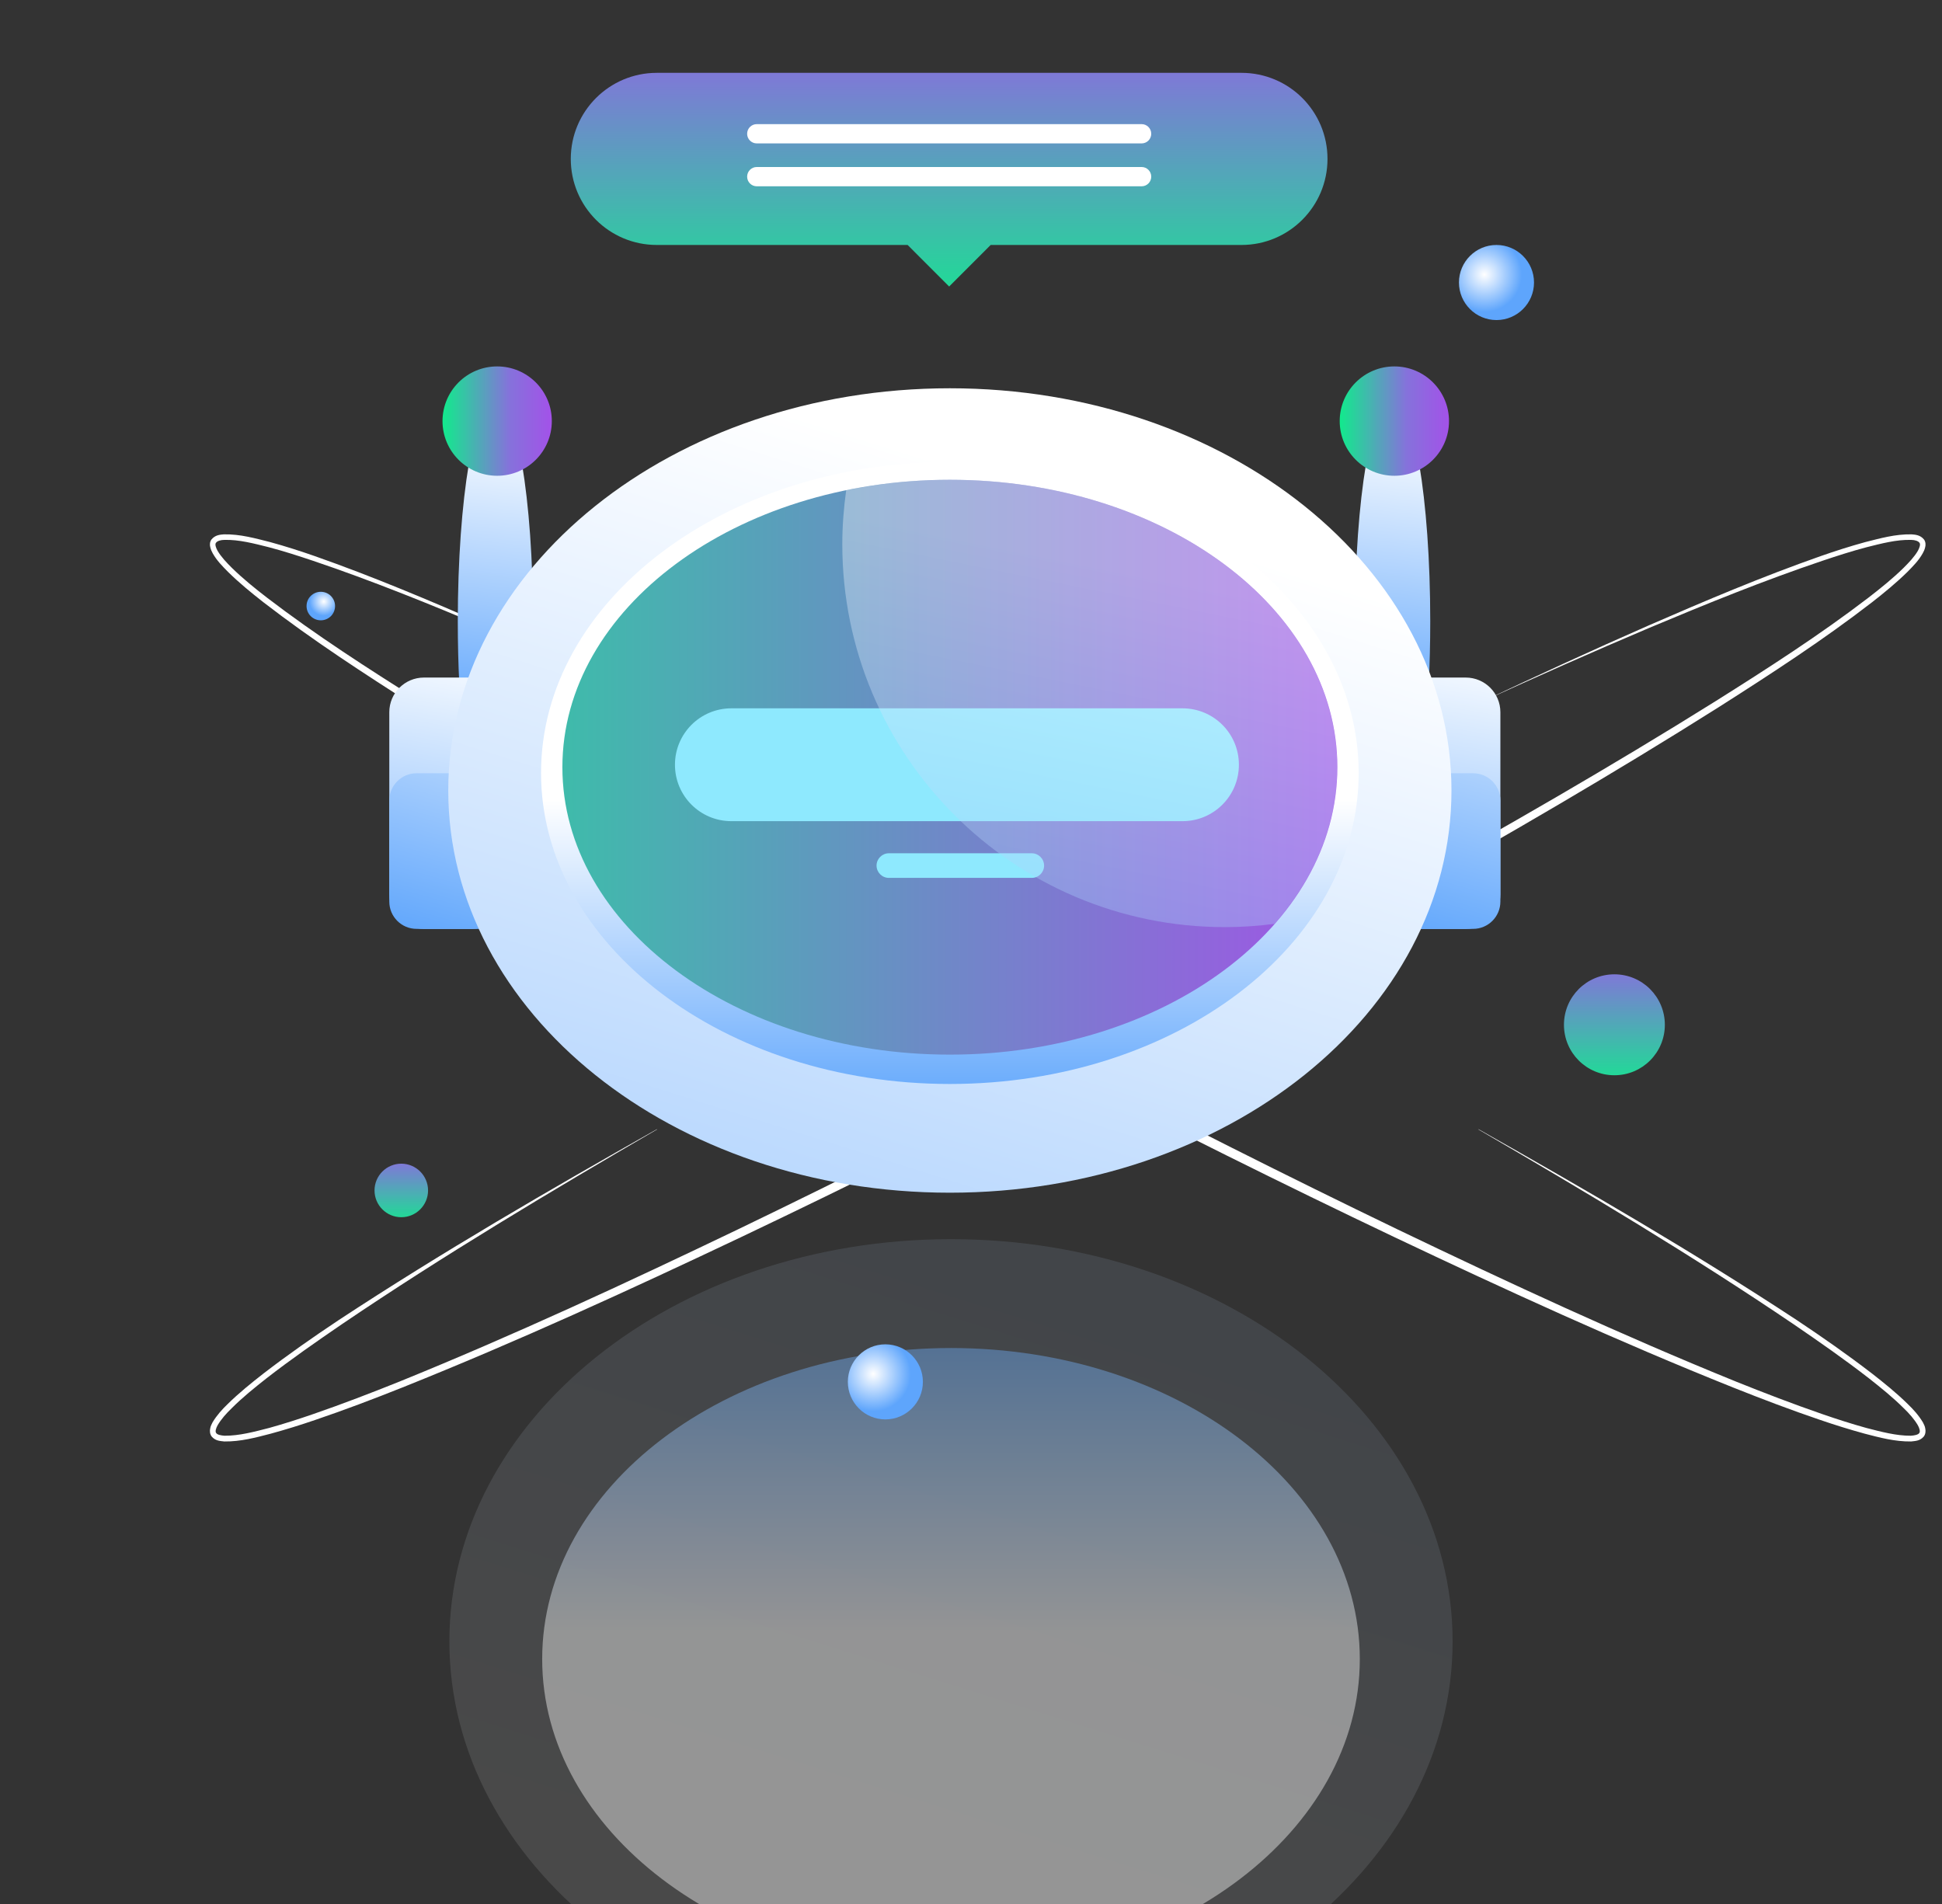 <svg width="154" height="151" viewBox="0 0 154 151" fill="none" xmlns="http://www.w3.org/2000/svg">
<rect x="0" y="0" width="154" height="151" fill="#333333" stroke="none"/>
<g clip-path="url(#clip0_2383_816)">
<path opacity="0.11" d="M75.413 162.053C97.382 162.053 115.19 147.773 115.19 130.158C115.19 112.543 97.382 98.263 75.413 98.263C53.445 98.263 35.636 112.543 35.636 130.158C35.636 147.773 53.445 162.053 75.413 162.053Z" fill="url(#paint0_linear_2383_816)"/>
<path opacity="0.42" d="M75.413 156.22C93.317 156.22 107.832 145.178 107.832 131.557C107.832 117.936 93.317 106.894 75.413 106.894C57.509 106.894 42.995 117.936 42.995 131.557C42.995 145.178 57.509 156.22 75.413 156.22Z" fill="url(#paint1_linear_2383_816)"/>
<path d="M132.022 81.263C132.022 83.475 130.233 85.265 128.021 85.265C125.81 85.265 124.021 83.475 124.021 81.263C124.021 79.05 125.81 77.26 128.021 77.26C130.233 77.26 132.022 79.05 132.022 81.263Z" fill="url(#paint2_linear_2383_816)"/>
<path d="M33.945 94.399C33.945 95.571 32.993 96.522 31.823 96.522C30.652 96.522 29.7 95.571 29.7 94.399C29.7 93.228 30.652 92.276 31.823 92.276C32.993 92.276 33.945 93.228 33.945 94.399Z" fill="url(#paint3_linear_2383_816)"/>
<path d="M70.209 106.601C71.852 106.601 73.185 107.935 73.185 109.578C73.185 111.221 71.852 112.555 70.209 112.555C68.567 112.555 67.233 111.221 67.233 109.578C67.233 107.935 68.567 106.601 70.209 106.601Z" fill="url(#paint4_radial_2383_816)"/>
<path d="M26.57 48.058C26.57 48.684 26.066 49.189 25.44 49.189C24.814 49.189 24.31 48.684 24.31 48.058C24.31 47.432 24.814 46.928 25.44 46.928C26.066 46.928 26.57 47.432 26.57 48.058Z" fill="url(#paint5_radial_2383_816)"/>
<g style="mix-blend-mode:overlay">
<path d="M117.247 89.543C125.785 94.359 134.266 99.28 142.462 104.665C144.503 106.023 146.519 107.431 148.463 108.927C149.43 109.684 150.39 110.457 151.276 111.327C151.723 111.758 152.146 112.222 152.487 112.791C152.561 112.946 152.65 113.092 152.674 113.287C152.715 113.466 152.699 113.718 152.561 113.906C152.252 114.272 151.87 114.263 151.552 114.304C150.251 114.32 149.064 113.995 147.869 113.686C146.682 113.361 145.503 112.994 144.34 112.596C142.015 111.807 139.722 110.936 137.437 110.025C128.33 106.381 119.41 102.29 110.556 98.092C101.701 93.879 92.927 89.502 84.219 85.012C75.527 80.482 66.9 75.829 58.346 71.029C49.8 66.222 41.319 61.301 33.026 56.062C28.887 53.427 24.773 50.759 20.878 47.749C19.91 46.992 18.959 46.212 18.073 45.341C17.634 44.894 17.195 44.455 16.869 43.877C16.788 43.731 16.715 43.576 16.674 43.389C16.625 43.218 16.634 42.966 16.764 42.787C17.056 42.421 17.447 42.397 17.756 42.372C19.057 42.348 20.244 42.69 21.439 42.99C22.626 43.316 23.797 43.69 24.96 44.097C29.595 45.724 34.107 47.635 38.604 49.596C43.092 51.564 47.54 53.614 51.971 55.712C47.515 53.679 43.035 51.686 38.522 49.775C34.01 47.879 29.464 46.033 24.83 44.471C23.667 44.08 22.504 43.706 21.333 43.397C20.163 43.104 18.951 42.779 17.788 42.812C17.504 42.812 17.219 42.901 17.13 43.039C17.024 43.153 17.122 43.438 17.252 43.674C17.536 44.162 17.967 44.609 18.39 45.032C19.252 45.878 20.203 46.643 21.171 47.391C25.049 50.36 29.18 53.012 33.319 55.615C41.62 60.805 50.126 65.685 58.679 70.444C67.241 75.202 75.893 79.806 84.593 84.305C93.277 88.835 102.026 93.244 110.848 97.499C119.679 101.737 128.566 105.861 137.64 109.546C139.909 110.457 142.194 111.335 144.503 112.132C145.657 112.531 146.82 112.905 147.991 113.23C149.162 113.531 150.365 113.857 151.528 113.849C151.796 113.832 152.113 113.775 152.195 113.637C152.292 113.531 152.219 113.263 152.089 113.027C151.804 112.539 151.398 112.083 150.967 111.669C150.113 110.814 149.162 110.05 148.202 109.293C146.275 107.797 144.267 106.398 142.242 105.015C134.136 99.524 125.712 94.497 117.247 89.568V89.543Z" fill="white"/>
</g>
<g style="mix-blend-mode:overlay">
<path d="M52.093 89.543C43.556 94.359 35.075 99.28 26.879 104.665C24.838 106.023 22.821 107.431 20.878 108.927C19.91 109.684 18.951 110.457 18.065 111.327C17.617 111.758 17.195 112.222 16.853 112.791C16.78 112.946 16.691 113.092 16.666 113.287C16.625 113.466 16.642 113.718 16.78 113.906C17.089 114.272 17.471 114.263 17.788 114.304C19.089 114.32 20.276 113.995 21.472 113.686C22.659 113.361 23.838 112.994 25 112.596C27.326 111.807 29.619 110.936 31.904 110.025C41.011 106.381 49.93 102.29 58.785 98.092C67.64 93.879 76.413 89.502 85.122 85.012C93.814 80.482 102.441 75.829 110.995 71.029C119.54 66.222 128.021 61.301 136.315 56.062C140.454 53.427 144.568 50.759 148.463 47.749C149.43 46.992 150.382 46.212 151.268 45.341C151.707 44.894 152.146 44.455 152.471 43.877C152.553 43.731 152.626 43.576 152.666 43.389C152.715 43.218 152.707 42.966 152.577 42.787C152.284 42.421 151.894 42.397 151.585 42.372C150.284 42.348 149.097 42.69 147.902 42.99C146.715 43.316 145.544 43.69 144.381 44.097C139.746 45.724 135.233 47.635 130.737 49.596C126.249 51.564 121.801 53.614 117.369 55.712C121.825 53.679 126.306 51.686 130.818 49.775C135.331 47.879 139.876 46.033 144.511 44.471C145.674 44.08 146.836 43.706 148.007 43.397C149.178 43.104 150.39 42.779 151.552 42.812C151.837 42.812 152.122 42.901 152.211 43.039C152.317 43.153 152.219 43.438 152.089 43.674C151.805 44.162 151.374 44.609 150.951 45.032C150.089 45.878 149.138 46.643 148.17 47.391C144.291 50.36 140.161 53.012 136.022 55.615C127.72 60.805 119.223 65.685 110.661 70.444C102.099 75.202 93.448 79.806 84.748 84.305C76.064 88.835 67.315 93.244 58.492 97.499C49.662 101.737 40.775 105.861 31.701 109.546C29.432 110.457 27.147 111.335 24.838 112.132C23.683 112.531 22.521 112.905 21.35 113.23C20.179 113.531 18.975 113.857 17.813 113.849C17.544 113.832 17.227 113.775 17.146 113.637C17.048 113.531 17.122 113.263 17.252 113.027C17.536 112.539 17.943 112.083 18.374 111.669C19.227 110.814 20.179 110.05 21.138 109.293C23.065 107.797 25.074 106.398 27.098 105.015C35.205 99.524 43.629 94.497 52.093 89.568V89.543Z" fill="white"/>
</g>
<path d="M98.457 5.776H52.085C48.321 5.776 45.263 8.826 45.263 12.601C45.263 16.375 48.312 19.425 52.085 19.425H71.974L75.267 22.72L78.56 19.425H98.448C102.213 19.425 105.27 16.375 105.27 12.601C105.27 8.826 102.221 5.776 98.448 5.776H98.457Z" fill="url(#paint6_linear_2383_816)"/>
<path d="M90.529 14.773H60.013C59.59 14.773 59.248 14.431 59.248 14.008C59.248 13.585 59.59 13.243 60.013 13.243H90.529C90.952 13.243 91.293 13.585 91.293 14.008C91.293 14.431 90.952 14.773 90.529 14.773Z" fill="white"/>
<path d="M90.529 11.372H60.013C59.59 11.372 59.248 11.031 59.248 10.608C59.248 10.185 59.59 9.843 60.013 9.843H90.529C90.952 9.843 91.293 10.185 91.293 10.608C91.293 11.031 90.952 11.372 90.529 11.372Z" fill="white"/>
<path d="M118.671 19.425C120.313 19.425 121.647 20.759 121.647 22.402C121.647 24.046 120.313 25.38 118.671 25.38C117.028 25.38 115.695 24.046 115.695 22.402C115.695 20.759 117.028 19.425 118.671 19.425Z" fill="url(#paint7_radial_2383_816)"/>
<path d="M113.296 54.273C113.377 52.687 113.418 51.003 113.418 49.262C113.418 39.541 112.084 31.659 110.434 31.659C108.783 31.659 107.45 39.541 107.45 49.262C107.45 51.003 107.49 52.687 107.572 54.273H113.288H113.296Z" fill="url(#paint8_linear_2383_816)"/>
<path d="M110.572 37.727C112.966 37.727 114.906 35.786 114.906 33.392C114.906 30.997 112.966 29.056 110.572 29.056C108.179 29.056 106.238 30.997 106.238 33.392C106.238 35.786 108.179 37.727 110.572 37.727Z" fill="url(#paint9_linear_2383_816)"/>
<path d="M42.149 54.273C42.23 52.687 42.271 51.003 42.271 49.262C42.271 39.541 40.937 31.659 39.287 31.659C37.636 31.659 36.303 39.541 36.303 49.262C36.303 51.003 36.343 52.687 36.425 54.273H42.141H42.149Z" fill="url(#paint10_linear_2383_816)"/>
<path d="M39.425 37.727C41.819 37.727 43.759 35.786 43.759 33.392C43.759 30.997 41.819 29.056 39.425 29.056C37.032 29.056 35.091 30.997 35.091 33.392C35.091 35.786 37.032 37.727 39.425 37.727Z" fill="url(#paint11_linear_2383_816)"/>
<path d="M116.231 53.728H112.377C110.859 53.728 109.629 54.959 109.629 56.477V70.916C109.629 72.434 110.859 73.665 112.377 73.665H116.231C117.749 73.665 118.98 72.434 118.98 70.916V56.477C118.98 54.959 117.749 53.728 116.231 53.728Z" fill="url(#paint12_linear_2383_816)"/>
<path d="M116.817 61.317H111.792C110.597 61.317 109.629 62.286 109.629 63.481V71.493C109.629 72.688 110.597 73.657 111.792 73.657H116.817C118.011 73.657 118.98 72.688 118.98 71.493V63.481C118.98 62.286 118.011 61.317 116.817 61.317Z" fill="url(#paint13_linear_2383_816)"/>
<path d="M37.474 53.728H33.62C32.102 53.728 30.871 54.959 30.871 56.477V70.916C30.871 72.434 32.102 73.665 33.62 73.665H37.474C38.992 73.665 40.222 72.434 40.222 70.916V56.477C40.222 54.959 38.992 53.728 37.474 53.728Z" fill="url(#paint14_linear_2383_816)"/>
<path d="M38.059 61.317H33.034C31.84 61.317 30.871 62.286 30.871 63.481V71.493C30.871 72.688 31.84 73.657 33.034 73.657H38.059C39.254 73.657 40.222 72.688 40.222 71.493V63.481C40.222 62.286 39.254 61.317 38.059 61.317Z" fill="url(#paint15_linear_2383_816)"/>
<path d="M75.324 94.578C97.292 94.578 115.101 80.299 115.101 62.684C115.101 45.069 97.292 30.789 75.324 30.789C53.355 30.789 35.547 45.069 35.547 62.684C35.547 80.299 53.355 94.578 75.324 94.578Z" fill="url(#paint16_linear_2383_816)"/>
<path d="M75.324 85.956C93.228 85.956 107.742 74.914 107.742 61.293C107.742 47.672 93.228 36.629 75.324 36.629C57.42 36.629 42.905 47.672 42.905 61.293C42.905 74.914 57.42 85.956 75.324 85.956Z" fill="url(#paint17_linear_2383_816)"/>
<path d="M75.324 83.629C92.294 83.629 106.051 73.425 106.051 60.837C106.051 48.249 92.294 38.045 75.324 38.045C58.354 38.045 44.597 48.249 44.597 60.837C44.597 73.425 58.354 83.629 75.324 83.629Z" fill="url(#paint18_linear_2383_816)"/>
<path d="M93.773 65.116H57.996C55.525 65.116 53.524 63.115 53.524 60.642C53.524 58.169 55.525 56.168 57.996 56.168H93.773C96.245 56.168 98.245 58.169 98.245 60.642C98.245 63.115 96.245 65.116 93.773 65.116Z" fill="#8EE9FE"/>
<path d="M81.82 69.614H70.486C69.949 69.614 69.51 69.175 69.51 68.638C69.51 68.101 69.949 67.662 70.486 67.662H81.82C82.357 67.662 82.796 68.101 82.796 68.638C82.796 69.175 82.365 69.614 81.82 69.614Z" fill="#8EE9FE"/>
<path style="mix-blend-mode:overlay" opacity="0.36" d="M75.324 38.045C72.478 38.045 69.722 38.338 67.103 38.874C66.908 40.274 66.794 41.697 66.794 43.153C66.794 59.926 80.381 73.519 97.148 73.519C98.481 73.519 99.79 73.421 101.075 73.258C104.214 69.687 106.043 65.425 106.043 60.837C106.043 48.245 92.285 38.045 75.316 38.045H75.324Z" fill="url(#paint19_linear_2383_816)"/>
</g>
<defs>
<linearGradient id="paint0_linear_2383_816" x1="67.973" y1="153.853" x2="109.252" y2="22.485" gradientUnits="userSpaceOnUse">
<stop stop-color="white"/>
<stop offset="1" stop-color="#5EA5FC"/>
</linearGradient>
<linearGradient id="paint1_linear_2383_816" x1="75.413" y1="129.434" x2="75.413" y2="104.592" gradientUnits="userSpaceOnUse">
<stop stop-color="white"/>
<stop offset="1" stop-color="#5EA5FC"/>
</linearGradient>
<linearGradient id="paint2_linear_2383_816" x1="128.032" y1="88.121" x2="128.032" y2="67.729" gradientUnits="userSpaceOnUse">
<stop stop-color="#03F982"/>
<stop offset="0.229" stop-color="#37C3A6"/>
<stop offset="0.56" stop-color="#8572DB"/>
<stop offset="1" stop-color="#AF45EE"/>
</linearGradient>
<linearGradient id="paint3_linear_2383_816" x1="31.828" y1="98.038" x2="31.828" y2="87.22" gradientUnits="userSpaceOnUse">
<stop stop-color="#03F982"/>
<stop offset="0.229" stop-color="#37C3A6"/>
<stop offset="0.56" stop-color="#8572DB"/>
<stop offset="1" stop-color="#AF45EE"/>
</linearGradient>
<radialGradient id="paint4_radial_2383_816" cx="0" cy="0" r="1" gradientUnits="userSpaceOnUse" gradientTransform="translate(69.25 108.944) rotate(-90) scale(2.977 2.976)">
<stop stop-color="white"/>
<stop offset="1" stop-color="#5EA5FC"/>
</radialGradient>
<radialGradient id="paint5_radial_2383_816" cx="0" cy="0" r="1" gradientUnits="userSpaceOnUse" gradientTransform="translate(25.676 47.7) scale(1.13 1.131)">
<stop stop-color="white"/>
<stop offset="1" stop-color="#5EA5FC"/>
</radialGradient>
<linearGradient id="paint6_linear_2383_816" x1="75.347" y1="28.767" x2="75.347" y2="-14.4" gradientUnits="userSpaceOnUse">
<stop stop-color="#03F982"/>
<stop offset="0.229" stop-color="#37C3A6"/>
<stop offset="0.56" stop-color="#8572DB"/>
<stop offset="1" stop-color="#AF45EE"/>
</linearGradient>
<radialGradient id="paint7_radial_2383_816" cx="0" cy="0" r="1" gradientUnits="userSpaceOnUse" gradientTransform="translate(117.711 21.768) rotate(-90) scale(2.977 2.976)">
<stop stop-color="white"/>
<stop offset="1" stop-color="#5EA5FC"/>
</radialGradient>
<linearGradient id="paint8_linear_2383_816" x1="112.133" y1="33.652" x2="109.415" y2="57.51" gradientUnits="userSpaceOnUse">
<stop stop-color="white"/>
<stop offset="1" stop-color="#5EA5FC"/>
</linearGradient>
<linearGradient id="paint9_linear_2383_816" x1="105.549" y1="33.355" x2="116.247" y2="33.355" gradientUnits="userSpaceOnUse">
<stop stop-color="#03F982"/>
<stop offset="0.229" stop-color="#37C3A6"/>
<stop offset="0.56" stop-color="#8572DB"/>
<stop offset="1" stop-color="#AF45EE"/>
</linearGradient>
<linearGradient id="paint10_linear_2383_816" x1="40.986" y1="33.652" x2="38.268" y2="57.51" gradientUnits="userSpaceOnUse">
<stop stop-color="white"/>
<stop offset="1" stop-color="#5EA5FC"/>
</linearGradient>
<linearGradient id="paint11_linear_2383_816" x1="34.402" y1="33.355" x2="45.1" y2="33.355" gradientUnits="userSpaceOnUse">
<stop stop-color="#03F982"/>
<stop offset="0.229" stop-color="#37C3A6"/>
<stop offset="0.56" stop-color="#8572DB"/>
<stop offset="1" stop-color="#AF45EE"/>
</linearGradient>
<linearGradient id="paint12_linear_2383_816" x1="116.483" y1="50.954" x2="111.601" y2="79.423" gradientUnits="userSpaceOnUse">
<stop stop-color="white"/>
<stop offset="1" stop-color="#5EA5FC"/>
</linearGradient>
<linearGradient id="paint13_linear_2383_816" x1="120.167" y1="46.423" x2="112.233" y2="74.892" gradientUnits="userSpaceOnUse">
<stop stop-color="white"/>
<stop offset="1" stop-color="#5EA5FC"/>
</linearGradient>
<linearGradient id="paint14_linear_2383_816" x1="37.734" y1="50.954" x2="32.852" y2="79.423" gradientUnits="userSpaceOnUse">
<stop stop-color="white"/>
<stop offset="1" stop-color="#5EA5FC"/>
</linearGradient>
<linearGradient id="paint15_linear_2383_816" x1="41.417" y1="46.423" x2="33.484" y2="74.892" gradientUnits="userSpaceOnUse">
<stop stop-color="white"/>
<stop offset="1" stop-color="#5EA5FC"/>
</linearGradient>
<linearGradient id="paint16_linear_2383_816" x1="82.764" y1="38.996" x2="41.485" y2="170.365" gradientUnits="userSpaceOnUse">
<stop stop-color="white"/>
<stop offset="1" stop-color="#5EA5FC"/>
</linearGradient>
<linearGradient id="paint17_linear_2383_816" x1="75.324" y1="63.408" x2="75.324" y2="88.258" gradientUnits="userSpaceOnUse">
<stop stop-color="white"/>
<stop offset="1" stop-color="#5EA5FC"/>
</linearGradient>
<linearGradient id="paint18_linear_2383_816" x1="39.71" y1="60.642" x2="115.557" y2="60.642" gradientUnits="userSpaceOnUse">
<stop stop-color="#37C3A6"/>
<stop offset="1" stop-color="#AF45EE"/>
</linearGradient>
<linearGradient id="paint19_linear_2383_816" x1="87.74" y1="44.992" x2="77.975" y2="93.259" gradientUnits="userSpaceOnUse">
<stop stop-color="white"/>
<stop offset="1" stop-color="#5EA5FC"/>
</linearGradient>
<clipPath id="clip0_2383_816">
<rect width="154" height="151" fill="white"/>
</clipPath>
</defs>
</svg>
